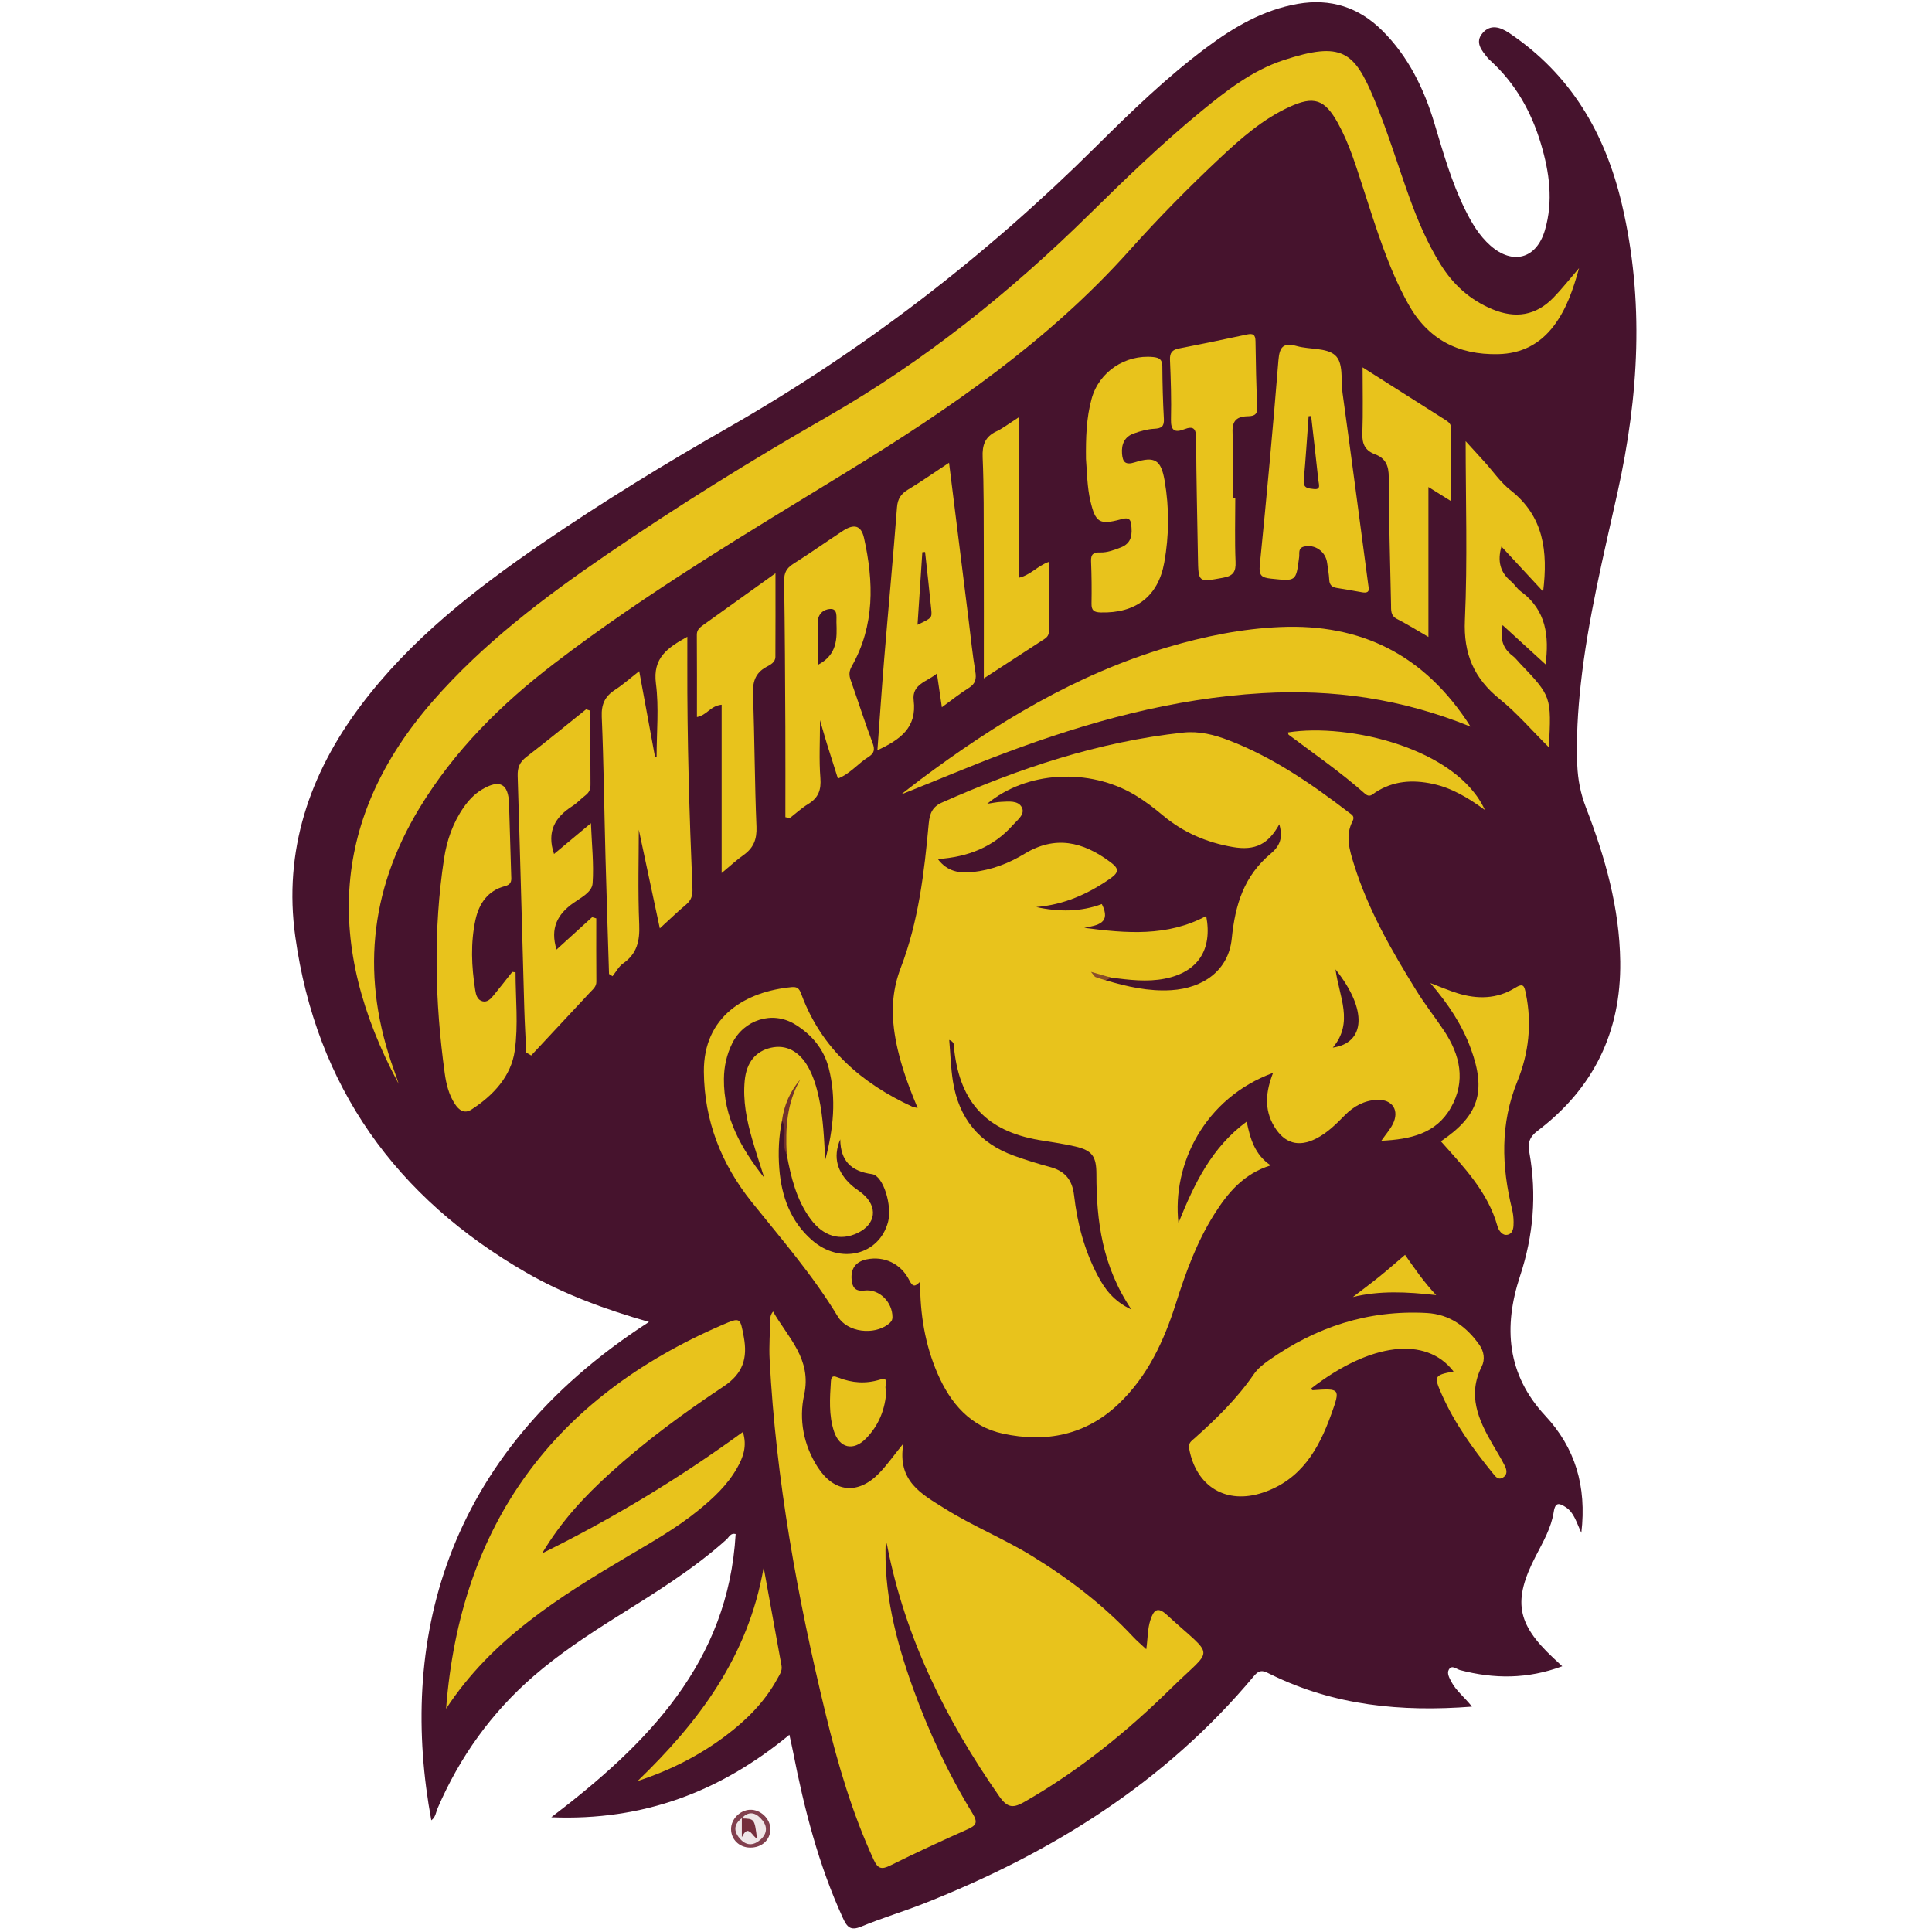 <?xml version="1.0" encoding="UTF-8"?>
<svg width="200px" height="200px" viewBox="0 0 200 200" version="1.1" xmlns="http://www.w3.org/2000/svg" xmlns:xlink="http://www.w3.org/1999/xlink">
    <!-- Generator: Sketch 51.3 (57544) - http://www.bohemiancoding.com/sketch -->
    <title>central-st-oh</title>
    <desc>Created with Sketch.</desc>
    <defs></defs>
    <g id="central-st-oh" stroke="none" stroke-width="1" fill="none" fill-rule="evenodd">
        <g id="central-st-oh_BGL" transform="translate(30, 0)">
            <g id="central-st-oh" transform="translate(0.042, 0)">
                <g fill-rule="nonzero" id="g10">
                    <g transform="translate(69.791, 99.968) scale(-1, 1) rotate(-180) translate(-69.791, -99.968) translate(-0, 0.203)">
                        <g id="g12" transform="translate(0.206, 0.088)">
                            <path d="M36.931,62.794 C32.415,64.098 28.184,65.632 24.27,67.884 C10.751,75.661 2.485,87.154 0.322,102.685 C-0.915,111.559 1.763,119.515 7.103,126.617 C12.237,133.445 18.869,138.606 25.84,143.381 C32.097,147.668 38.567,151.626 45.146,155.386 C59.133,163.378 71.757,173.104 83.179,184.448 C86.824,188.066 90.524,191.655 94.657,194.733 C97.496,196.848 100.524,198.626 104.098,199.246 C107.491,199.834 110.403,198.898 112.827,196.496 C115.536,193.813 117.157,190.483 118.24,186.884 C119.155,183.841 120.013,180.783 121.431,177.922 C122.107,176.555 122.877,175.25 124.034,174.227 C126.343,172.184 128.804,172.843 129.678,175.807 C130.568,178.823 130.145,181.828 129.263,184.775 C128.279,188.064 126.645,190.98 124.085,193.326 C123.977,193.425 123.864,193.522 123.772,193.635 C123.149,194.408 122.392,195.248 123.225,196.219 C124.053,197.184 125.077,196.839 126.001,196.217 C132.347,191.945 135.912,185.875 137.642,178.532 C139.997,168.536 139.402,158.627 137.204,148.7 C135.744,142.111 134.127,135.547 133.391,128.817 C133.087,126.04 132.918,123.256 133.029,120.46 C133.09,118.937 133.373,117.487 133.93,116.045 C135.911,110.911 137.407,105.662 137.478,100.092 C137.57,92.821 134.715,86.987 128.948,82.604 C128.07,81.937 127.891,81.352 128.078,80.298 C128.844,75.982 128.494,71.744 127.109,67.556 C125.369,62.292 125.733,57.364 129.729,53.074 C132.802,49.772 134.019,45.818 133.452,40.969 C132.929,42.081 132.696,43.057 131.861,43.606 C131.237,44.016 130.762,44.231 130.597,43.153 C130.342,41.486 129.492,40.032 128.73,38.557 C126.349,33.947 126.75,31.583 130.527,28.035 C130.803,27.776 131.082,27.52 131.475,27.154 C127.889,25.818 124.414,25.831 120.893,26.757 C120.517,26.856 120.048,27.339 119.736,26.808 C119.515,26.432 119.779,25.966 119.988,25.564 C120.486,24.609 121.359,23.956 122.129,22.974 C114.793,22.407 107.844,23.087 101.298,26.314 C100.67,26.624 100.221,26.934 99.573,26.156 C90.373,15.125 78.599,7.802 65.384,2.589 C63.247,1.746 61.035,1.091 58.917,0.208 C57.793,-0.261 57.437,0.153 57.005,1.098 C54.48,6.607 52.999,12.42 51.841,18.334 C51.74,18.853 51.62,19.368 51.47,20.06 C44.365,14.2 36.392,11.131 26.819,11.521 C36.84,19.15 45.143,27.586 45.906,40.845 C45.371,40.977 45.218,40.511 44.957,40.277 C41.44,37.122 37.426,34.677 33.45,32.178 C30.507,30.328 27.613,28.408 24.98,26.124 C20.619,22.341 17.348,17.768 15.062,12.473 C14.879,12.048 14.849,11.518 14.402,11.207 C11.077,29.17 15.29,48.848 36.931,62.794" id="path14" fill="#46132D"></path>
                            <path d="M49.5,10.31 C49.509,9.18 48.611,8.359 47.389,8.38 C46.269,8.399 45.426,9.23 45.431,10.309 C45.436,11.327 46.352,12.26 47.386,12.299 C48.471,12.341 49.491,11.381 49.5,10.31" id="path16" fill="#81404E"></path>
                            <path d="M112.747,81.554 C113.227,82.241 113.646,82.717 113.926,83.264 C114.652,84.687 113.906,85.851 112.323,85.789 C110.985,85.736 109.887,85.129 108.962,84.189 C108.067,83.28 107.167,82.379 106.014,81.789 C104.18,80.85 102.712,81.275 101.65,83.052 C100.578,84.845 100.799,86.688 101.541,88.585 C94.433,85.974 91.071,79.106 91.745,73.043 C93.405,77.151 95.179,80.859 98.809,83.537 C99.178,81.747 99.643,80.126 101.289,79.005 C98.466,78.128 96.845,76.149 95.451,73.943 C93.632,71.065 92.489,67.892 91.464,64.665 C90.236,60.802 88.554,57.179 85.562,54.323 C82.151,51.069 78.034,50.275 73.579,51.233 C70.196,51.961 68.147,54.379 66.814,57.438 C65.505,60.443 64.994,63.615 65.001,66.968 C64.516,66.485 64.266,66.351 63.884,67.112 C63.005,68.862 61.261,69.635 59.484,69.279 C58.334,69.049 57.808,68.312 57.913,67.172 C57.982,66.418 58.26,65.928 59.236,66.05 C60.769,66.243 62.143,64.851 62.139,63.298 C62.138,62.952 61.973,62.774 61.733,62.583 C60.23,61.392 57.474,61.715 56.486,63.354 C53.918,67.608 50.674,71.342 47.583,75.196 C44.414,79.149 42.654,83.631 42.616,88.706 C42.572,94.449 46.947,97.024 51.752,97.464 C52.419,97.526 52.558,97.125 52.74,96.638 C54.824,91.067 58.944,87.505 64.203,85.078 C64.321,85.024 64.459,85.015 64.746,84.948 C63.6,87.658 62.666,90.305 62.298,93.123 C62.013,95.303 62.204,97.389 62.999,99.462 C64.84,104.264 65.431,109.328 65.895,114.401 C65.991,115.449 66.288,116.132 67.261,116.564 C75.259,120.122 83.492,122.866 92.246,123.809 C93.891,123.986 95.463,123.584 96.98,122.999 C101.551,121.238 105.533,118.49 109.388,115.535 C109.68,115.311 110.044,115.159 109.761,114.616 C108.991,113.134 109.46,111.637 109.908,110.193 C111.37,105.479 113.811,101.236 116.391,97.073 C117.266,95.662 118.3,94.351 119.224,92.969 C120.917,90.434 121.519,87.726 119.933,84.956 C118.403,82.285 115.762,81.701 112.747,81.554" id="path18" fill="#E8C31C"></path>
                            <path d="M61.448,40.167 C61.2,34.878 62.487,29.824 64.269,24.878 C65.898,20.359 67.928,16.015 70.431,11.914 C71.021,10.947 70.787,10.666 69.892,10.267 C67.213,9.073 64.548,7.841 61.922,6.535 C61.015,6.083 60.631,6.178 60.193,7.128 C57.971,11.952 56.486,17.018 55.24,22.154 C52.305,34.248 50.075,46.461 49.424,58.917 C49.35,60.33 49.464,61.752 49.501,63.17 C49.508,63.398 49.57,63.624 49.779,63.877 C51.322,61.163 53.815,58.966 52.996,55.24 C52.437,52.696 52.931,50.056 54.395,47.774 C56.098,45.12 58.585,44.885 60.771,47.151 C61.571,47.979 62.237,48.935 63.272,50.213 C62.59,46.303 65.186,44.966 67.537,43.49 C70.437,41.668 73.626,40.385 76.555,38.587 C80.423,36.213 83.972,33.503 87.064,30.187 C87.426,29.799 87.836,29.457 88.414,28.915 C88.578,30.051 88.541,31.018 88.836,31.927 C89.16,32.929 89.546,33.391 90.522,32.495 C95.583,27.845 95.446,29.267 90.99,24.879 C86.417,20.376 81.436,16.34 75.83,13.131 C74.684,12.476 74.076,12.425 73.19,13.697 C67.671,21.614 63.459,30.086 61.596,39.625 C61.56,39.808 61.498,39.986 61.448,40.167" id="path20" fill="#E8C31C"></path>
                            <path d="M11.021,87.445 C3.284,101.834 4.079,115.08 14.576,127.087 C19.779,133.038 26.015,137.76 32.494,142.192 C39.931,147.278 47.587,152.035 55.397,156.508 C65.422,162.251 74.307,169.381 82.509,177.449 C86.244,181.123 90.011,184.77 94.066,188.097 C96.684,190.246 99.371,192.352 102.626,193.42 C108.684,195.407 109.948,194.318 112.005,189.386 C113.379,186.095 114.41,182.662 115.619,179.301 C116.498,176.857 117.507,174.471 118.89,172.258 C120.198,170.163 121.931,168.595 124.238,167.634 C126.637,166.634 128.746,166.969 130.556,168.827 C131.434,169.728 132.213,170.726 133.215,171.888 C132.584,169.612 131.902,167.646 130.622,165.942 C129.177,164.02 127.252,163.032 124.831,162.983 C120.698,162.898 117.566,164.506 115.522,168.196 C113.441,171.954 112.216,176.029 110.898,180.075 C110.14,182.401 109.442,184.754 108.249,186.907 C106.881,189.376 105.768,189.745 103.211,188.569 C100.503,187.325 98.287,185.387 96.139,183.377 C92.847,180.297 89.682,177.083 86.68,173.727 C78.286,164.342 68.075,157.326 57.432,150.805 C47.127,144.492 36.726,138.312 27.107,130.947 C21.62,126.746 16.79,121.952 13.174,115.993 C7.919,107.332 7.11,98.281 10.561,88.801 C10.724,88.353 10.868,87.898 11.021,87.445" id="path22" fill="#E8C31C"></path>
                            <path d="M15.932,22.756 C17.394,41.826 27.082,54.949 44.509,62.483 C46.408,63.303 46.374,63.268 46.751,61.233 C47.154,59.057 46.673,57.454 44.67,56.126 C40.555,53.395 36.566,50.466 32.898,47.135 C30.295,44.77 27.892,42.234 25.873,38.845 C33.344,42.53 40.111,46.649 46.656,51.408 C47.114,49.94 46.687,48.792 46.056,47.68 C45.047,45.901 43.575,44.541 42.012,43.271 C39.801,41.474 37.331,40.069 34.889,38.626 C27.711,34.382 20.661,29.99 15.932,22.756" id="path24" fill="#E8C31C"></path>
                            <path d="M121.985,124.423 C114.836,127.333 107.742,128.314 100.42,127.889 C91.188,127.354 82.403,124.926 73.8,121.701 C70.194,120.35 66.658,118.831 63.035,117.405 C63.695,117.915 64.349,118.432 65.016,118.932 C72.853,124.8 81.137,129.833 90.613,132.643 C94.427,133.774 98.319,134.566 102.287,134.736 C110.625,135.095 117.215,131.905 121.985,124.423" id="path26" fill="#E8C31C"></path>
                            <path d="M120.226,57.668 C117.379,61.358 111.627,60.669 105.472,55.9 C105.525,55.841 105.583,55.727 105.632,55.73 C108.495,55.93 108.527,55.92 107.559,53.224 C106.266,49.617 104.434,46.454 100.502,45.136 C96.701,43.862 93.591,45.729 92.856,49.665 C92.743,50.27 93.081,50.462 93.385,50.733 C95.658,52.754 97.821,54.868 99.555,57.395 C99.932,57.945 100.495,58.399 101.049,58.791 C105.959,62.267 111.387,64.061 117.445,63.725 C119.836,63.592 121.559,62.31 122.895,60.426 C123.382,59.739 123.499,58.898 123.138,58.182 C121.652,55.232 122.783,52.687 124.241,50.167 C124.68,49.407 125.154,48.664 125.541,47.878 C125.729,47.495 125.832,46.989 125.348,46.696 C124.822,46.379 124.549,46.818 124.273,47.156 C122.228,49.666 120.343,52.282 119.019,55.258 C118.159,57.191 118.214,57.287 120.226,57.668" id="path28" fill="#E8C31C"></path>
                            <path d="M35.924,130.166 C36.497,127.054 37.026,124.179 37.556,121.303 C37.611,121.305 37.667,121.307 37.723,121.309 C37.723,123.834 37.976,126.393 37.654,128.877 C37.308,131.548 38.844,132.583 40.905,133.73 C40.905,132.663 40.907,131.755 40.904,130.847 C40.881,123.114 41.112,115.387 41.435,107.662 C41.464,106.96 41.32,106.459 40.774,106.002 C39.884,105.257 39.05,104.446 38.057,103.54 C37.244,107.353 36.474,110.965 35.88,113.753 C35.88,111.006 35.778,107.467 35.924,103.939 C35.994,102.234 35.694,100.916 34.252,99.907 C33.801,99.592 33.518,99.036 33.159,98.59 C33.039,98.667 32.919,98.745 32.798,98.822 C32.675,102.854 32.54,106.885 32.432,110.918 C32.303,115.76 32.25,120.605 32.046,125.444 C31.992,126.735 32.371,127.557 33.416,128.233 C34.229,128.759 34.959,129.414 35.924,130.166" id="path30" fill="#E8C31C"></path>
                            <path d="M30.868,126.075 C30.868,123.536 30.855,120.998 30.88,118.46 C30.885,117.971 30.762,117.622 30.373,117.327 C29.906,116.972 29.506,116.52 29.015,116.206 C27.239,115.072 26.314,113.597 27.104,111.24 C28.302,112.239 29.502,113.24 30.926,114.427 C31.011,112.225 31.239,110.204 31.1,108.21 C31.034,107.269 29.879,106.719 29.107,106.169 C27.462,104.996 26.682,103.571 27.364,101.346 C28.604,102.475 29.825,103.585 31.046,104.696 C31.19,104.655 31.334,104.614 31.478,104.573 C31.478,102.392 31.465,100.211 31.487,98.03 C31.492,97.505 31.144,97.251 30.85,96.935 C28.814,94.751 26.777,92.568 24.741,90.384 C24.57,90.484 24.4,90.584 24.229,90.684 C24.16,92.202 24.069,93.719 24.026,95.237 C23.797,103.263 23.593,111.289 23.341,119.313 C23.314,120.184 23.548,120.756 24.245,121.291 C26.332,122.894 28.366,124.567 30.42,126.213 C30.57,126.167 30.719,126.121 30.868,126.075" id="path32" fill="#E8C31C"></path>
                            <path d="M51.054,115.052 C51.054,118.159 51.066,121.267 51.051,124.375 C51.026,129.416 51.004,134.458 50.926,139.499 C50.913,140.338 51.167,140.83 51.869,141.273 C53.605,142.369 55.282,143.562 57.001,144.687 C58.15,145.439 58.901,145.279 59.197,143.949 C60.204,139.422 60.321,134.921 57.947,130.71 C57.635,130.157 57.627,129.773 57.815,129.24 C58.58,127.072 59.275,124.88 60.083,122.729 C60.339,122.048 60.253,121.664 59.662,121.292 C58.566,120.602 57.739,119.53 56.493,119.049 C56.112,120.251 55.725,121.452 55.351,122.658 C55.127,123.381 54.925,124.111 54.64,125.091 C54.64,122.892 54.53,120.991 54.678,119.109 C54.774,117.884 54.482,117.065 53.438,116.428 C52.749,116.007 52.144,115.449 51.501,114.952 C51.352,114.985 51.203,115.019 51.054,115.052" id="path34" fill="#E8C31C"></path>
                            <path d="M111.428,138.87 C111.541,138.35 111.237,138.248 110.759,138.332 C109.892,138.483 109.026,138.643 108.157,138.778 C107.657,138.855 107.38,139.072 107.355,139.624 C107.329,140.208 107.212,140.788 107.139,141.37 C106.989,142.555 105.859,143.341 104.737,143.061 C104.109,142.904 104.29,142.374 104.241,141.991 C103.918,139.426 103.933,139.474 101.324,139.746 C100.341,139.849 100.058,140.078 100.166,141.152 C100.873,148.207 101.527,155.267 102.094,162.334 C102.209,163.779 102.62,164.202 104.025,163.813 C105.337,163.45 107.038,163.661 107.941,162.888 C108.864,162.098 108.543,160.329 108.728,158.988 C109.64,152.402 110.5,145.809 111.379,139.218 C111.392,139.121 111.406,139.025 111.428,138.87" id="path36" fill="#E8C31C"></path>
                            <path d="M23.122,98.994 C23.122,96.283 23.419,93.529 23.039,90.873 C22.659,88.225 20.82,86.251 18.563,84.791 C17.821,84.311 17.264,84.718 16.845,85.358 C16.212,86.323 15.944,87.431 15.791,88.54 C14.772,95.943 14.594,103.357 15.721,110.764 C16.009,112.656 16.638,114.467 17.751,116.067 C18.258,116.796 18.857,117.439 19.625,117.902 C21.471,119.016 22.388,118.534 22.448,116.433 C22.518,113.987 22.598,111.543 22.669,109.097 C22.684,108.575 22.795,108.111 22.002,107.904 C20.264,107.451 19.341,106.113 18.977,104.447 C18.45,102.03 18.562,99.583 18.947,97.151 C19.023,96.671 19.151,96.135 19.703,95.993 C20.188,95.867 20.535,96.231 20.816,96.569 C21.486,97.378 22.127,98.211 22.78,99.034 C22.894,99.02 23.008,99.007 23.122,98.994" id="path38" fill="#E8C31C"></path>
                            <path d="M67.997,151.743 C68.696,146.122 69.365,140.744 70.036,135.366 C70.253,133.62 70.426,131.867 70.717,130.133 C70.846,129.357 70.732,128.86 70.034,128.427 C69.13,127.866 68.298,127.19 67.254,126.432 C67.078,127.634 66.926,128.663 66.741,129.922 C65.712,129.064 64.13,128.827 64.336,127.142 C64.682,124.313 62.936,123.074 60.58,121.98 C60.82,125.217 61.029,128.355 61.288,131.489 C61.719,136.701 62.208,141.908 62.609,147.122 C62.677,148.014 63.018,148.52 63.754,148.964 C65.127,149.791 66.442,150.716 67.997,151.743" id="path40" fill="#E8C31C"></path>
                            <path d="M129.748,130.869 C128.294,132.197 126.797,133.566 125.3,134.933 C125.057,133.768 125.169,132.625 126.335,131.757 C126.607,131.556 126.816,131.271 127.052,131.023 C130.362,127.55 130.362,127.55 130.091,122.282 C128.324,124.037 126.799,125.82 125.005,127.271 C122.335,129.43 121.24,131.953 121.398,135.466 C121.677,141.665 121.476,147.885 121.476,153.974 C121.969,153.433 122.705,152.628 123.437,151.82 C124.324,150.841 125.089,149.706 126.114,148.904 C129.573,146.201 130.004,142.562 129.496,138.41 C128.039,139.983 126.64,141.492 125.179,143.069 C124.755,141.564 125.038,140.41 126.16,139.476 C126.533,139.165 126.791,138.708 127.18,138.425 C129.852,136.481 130.118,133.745 129.748,130.869" id="path42" fill="#E8C31C"></path>
                            <path d="M82.173,152.135 C82.15,154.316 82.207,156.372 82.757,158.368 C83.53,161.17 86.25,162.964 89.131,162.683 C89.792,162.618 90.072,162.405 90.077,161.707 C90.089,159.899 90.136,158.089 90.236,156.284 C90.279,155.499 89.992,155.297 89.246,155.258 C88.528,155.221 87.8,155.015 87.117,154.771 C86.157,154.429 85.827,153.654 85.905,152.667 C85.973,151.792 86.269,151.484 87.229,151.787 C89.314,152.446 89.946,152.033 90.319,149.859 C90.802,147.041 90.782,144.205 90.274,141.396 C89.643,137.905 87.317,136.149 83.698,136.244 C83.015,136.263 82.734,136.438 82.746,137.153 C82.771,138.619 82.759,140.087 82.698,141.552 C82.668,142.284 82.962,142.479 83.638,142.457 C84.379,142.433 85.072,142.707 85.761,142.968 C86.946,143.418 86.974,144.377 86.847,145.393 C86.758,146.103 86.322,146.032 85.77,145.882 C83.579,145.287 83.155,145.559 82.639,147.743 C82.288,149.229 82.285,150.748 82.173,152.135" id="path44" fill="#E8C31C"></path>
                            <path d="M110.808,161.615 C113.707,159.774 116.578,157.951 119.449,156.128 C119.751,155.936 119.974,155.705 119.973,155.311 C119.969,152.843 119.971,150.375 119.971,147.764 C119.159,148.271 118.427,148.728 117.622,149.23 C117.622,144.033 117.622,138.914 117.622,133.708 C116.551,134.327 115.489,134.996 114.376,135.565 C113.686,135.918 113.764,136.48 113.752,137.059 C113.664,141.457 113.526,145.857 113.517,150.256 C113.515,151.443 113.184,152.213 112.088,152.621 C111.079,152.996 110.746,153.685 110.784,154.764 C110.863,156.986 110.808,159.213 110.808,161.615" id="path46" fill="#E8C31C"></path>
                            <path d="M97.628,148.094 C97.628,145.894 97.565,143.69 97.656,141.493 C97.698,140.465 97.427,140.033 96.381,139.842 C93.796,139.369 93.807,139.316 93.763,141.936 C93.695,146.044 93.59,150.153 93.575,154.262 C93.571,155.295 93.29,155.574 92.332,155.202 C91.365,154.826 90.943,155.078 90.971,156.22 C91.021,158.272 90.956,160.33 90.869,162.382 C90.837,163.122 91.093,163.434 91.792,163.57 C94.143,164.029 96.489,164.512 98.831,165.016 C99.464,165.152 99.713,165.011 99.721,164.323 C99.749,162.024 99.801,159.725 99.9,157.428 C99.936,156.593 99.387,156.569 98.861,156.552 C97.613,156.51 97.277,155.935 97.35,154.696 C97.479,152.503 97.386,150.296 97.386,148.094 C97.467,148.094 97.547,148.094 97.628,148.094" id="path48" fill="#E8C31C"></path>
                            <path d="M44.456,109.268 C44.456,115.333 44.456,120.98 44.456,126.693 C43.292,126.582 42.935,125.604 41.898,125.417 C41.898,128.298 41.909,131.112 41.888,133.926 C41.884,134.465 42.214,134.704 42.571,134.961 C44.951,136.666 47.332,138.37 50.029,140.302 C50.029,137.234 50.039,134.439 50.021,131.645 C50.017,131.071 49.486,130.822 49.086,130.605 C47.894,129.956 47.653,128.999 47.703,127.7 C47.877,123.158 47.871,118.609 48.062,114.067 C48.118,112.743 47.746,111.846 46.697,111.112 C46.039,110.653 45.45,110.094 44.456,109.268" id="path50" fill="#E8C31C"></path>
                            <path d="M118.911,81.497 C122.836,84.157 123.635,86.64 122.013,91.084 C121.118,93.537 119.7,95.688 117.822,97.877 C118.928,97.46 119.761,97.097 120.623,96.829 C122.672,96.193 124.711,96.218 126.571,97.369 C127.479,97.932 127.548,97.565 127.709,96.785 C128.354,93.659 128.004,90.595 126.828,87.705 C125.041,83.316 125.187,78.929 126.281,74.461 C126.385,74.04 126.435,73.596 126.439,73.162 C126.444,72.622 126.425,71.956 125.804,71.822 C125.273,71.708 124.893,72.269 124.77,72.705 C123.772,76.27 121.275,78.838 118.911,81.497" id="path52" fill="#E8C31C"></path>
                            <path d="M75.2,156.437 C75.2,150.703 75.2,145.326 75.2,139.833 C76.443,140.111 77.125,141.055 78.332,141.486 C78.332,138.995 78.326,136.666 78.339,134.338 C78.341,133.947 78.185,133.702 77.872,133.499 C75.915,132.232 73.962,130.957 71.597,129.417 C71.597,134.154 71.608,138.531 71.593,142.907 C71.583,146.038 71.608,149.172 71.476,152.298 C71.422,153.578 71.719,154.432 72.904,154.991 C73.593,155.317 74.206,155.802 75.2,156.437" id="path54" fill="#E8C31C"></path>
                            <path d="M48.807,37.383 C49.475,33.71 50.071,30.454 50.657,27.196 C50.751,26.673 50.439,26.256 50.208,25.832 C48.917,23.471 47.059,21.614 44.937,20.008 C42.163,17.909 39.098,16.363 35.763,15.278 C42.047,21.355 47.186,28.082 48.807,37.383" id="path56" fill="#E8C31C"></path>
                            <path d="M103.091,123.827 C109.343,124.822 120.555,122.185 123.469,115.792 C121.744,117.058 120.047,118.075 118.07,118.5 C115.991,118.948 113.992,118.824 112.151,117.63 C111.804,117.405 111.548,117.044 111.036,117.497 C108.548,119.701 105.811,121.59 103.157,123.581 C103.104,123.622 103.112,123.743 103.091,123.827" id="path58" fill="#E8C31C"></path>
                            <path d="M61.513,55.763 C61.408,53.766 60.727,52.071 59.369,50.702 C58.084,49.406 56.669,49.735 56.097,51.443 C55.527,53.146 55.66,54.913 55.768,56.669 C55.807,57.309 56.139,57.188 56.559,57.026 C57.96,56.485 59.346,56.366 60.843,56.826 C61.981,57.176 61.161,56.031 61.513,55.763" id="path60" fill="#E8C31C"></path>
                            <path d="M109.803,65.377 C110.727,66.087 111.665,66.781 112.572,67.513 C113.444,68.218 114.284,68.962 115.202,69.743 C116.156,68.396 117.086,66.994 118.427,65.575 C115.373,65.918 112.584,66.057 109.803,65.377" id="path62" fill="#E8C31C"></path>
                            <path d="M46.523,11.399 C47.351,12.311 48.11,11.927 48.704,11.172 C49.206,10.534 49.158,9.82 48.499,9.225 C47.809,8.604 47.084,8.537 46.438,9.209 C45.736,9.94 45.604,10.729 46.546,11.422 C46.989,10.942 46.77,9.854 47.857,9.999 C47.863,10.872 47.075,11.023 46.523,11.399" id="path64" fill="#EFE7E8"></path>
                            <path d="M84.788,98.439 C86.634,98.213 88.471,97.967 90.338,98.335 C93.723,99.002 95.291,101.298 94.618,104.82 C90.609,102.668 86.358,103.021 81.989,103.597 C83.392,103.859 84.805,104.074 83.814,106.055 C81.612,105.236 79.337,105.235 77.023,105.749 C79.877,105.984 82.355,107.079 84.671,108.687 C85.698,109.401 85.532,109.784 84.647,110.438 C81.847,112.51 78.989,113.196 75.804,111.257 C74.167,110.26 72.369,109.575 70.44,109.369 C69.096,109.225 67.824,109.4 66.836,110.715 C69.95,110.928 72.582,111.949 74.601,114.232 C75.065,114.756 75.9,115.345 75.531,116.065 C75.155,116.801 74.164,116.671 73.384,116.636 C72.918,116.615 72.455,116.51 71.947,116.436 C75.987,119.812 82.495,120.198 87.273,117.326 C88.274,116.724 89.216,116.005 90.112,115.252 C92.233,113.47 94.679,112.422 97.378,111.959 C99.703,111.56 101.052,112.26 102.191,114.322 C102.476,113.227 102.492,112.275 101.32,111.294 C98.512,108.947 97.62,105.997 97.263,102.478 C96.931,99.198 94.321,97.354 91.011,97.145 C88.671,96.998 86.44,97.504 84.226,98.162 C84.193,98.701 84.537,98.476 84.788,98.439" id="path66" fill="#46132D"></path>
                            <path d="M86.881,64.08 C84.99,64.972 84.098,66.24 83.365,67.634 C82.005,70.22 81.27,73.018 80.941,75.891 C80.749,77.566 79.96,78.439 78.408,78.85 C77.181,79.175 75.967,79.561 74.771,79.985 C71.117,81.283 69.004,83.897 68.4,87.7 C68.179,89.09 68.143,90.509 68.016,91.994 C68.665,91.738 68.496,91.275 68.536,90.928 C69.165,85.486 71.914,82.563 77.298,81.633 C78.551,81.417 79.815,81.254 81.051,80.966 C82.829,80.552 83.252,79.933 83.252,78.082 C83.252,73.243 83.858,68.552 86.881,64.08" id="path68" fill="#43132C"></path>
                            <path d="M48.863,77.727 C46.479,80.749 44.65,83.981 44.692,87.96 C44.705,89.253 44.977,90.481 45.551,91.64 C46.764,94.09 49.705,95.03 52.025,93.622 C53.749,92.576 55.025,91.082 55.538,89.099 C56.365,85.907 56.019,82.73 55.183,79.573 C55.056,81.732 54.986,83.888 54.525,86.006 C54.285,87.112 53.972,88.186 53.419,89.176 C52.494,90.83 51.128,91.536 49.572,91.187 C47.98,90.831 47.03,89.673 46.846,87.798 C46.643,85.719 47.042,83.705 47.615,81.723 C48.002,80.383 48.445,79.059 48.863,77.727" id="path70" fill="#44132C"></path>
                            <path d="M51.192,80.156 C51.628,77.784 52.195,75.45 53.652,73.464 C54.988,71.643 56.74,71.15 58.527,72.004 C60.441,72.919 60.662,74.728 59.021,76.093 C58.646,76.405 58.214,76.655 57.858,76.986 C56.483,78.263 55.923,79.769 56.734,81.7 C56.765,79.465 57.864,78.393 60.021,78.099 C61.199,77.939 62.128,74.814 61.684,73.151 C60.765,69.71 56.734,68.709 53.809,71.264 C51.587,73.206 50.645,75.806 50.424,78.685 C50.296,80.35 50.368,82.014 50.706,83.657 C51.409,83.528 51.036,82.973 51.079,82.62 C51.181,81.805 50.987,80.971 51.192,80.156" id="path72" fill="#42132C"></path>
                            <path d="M108.003,99.298 C111.367,95.091 111.085,91.685 107.725,91.197 C109.926,93.811 108.375,96.471 108.003,99.298" id="path74" fill="#41132C"></path>
                            <path d="M51.192,80.156 C50.546,81.256 51.34,82.556 50.706,83.657 C50.922,85.253 51.541,86.672 52.611,87.918 C51.197,85.488 51.049,82.848 51.192,80.156" id="path76" fill="#73332D"></path>
                            <path d="M84.788,98.439 C84.6,98.346 84.413,98.254 84.226,98.162 C83.868,98.272 83.504,98.367 83.156,98.502 C83.047,98.545 82.98,98.697 82.689,99.042 C83.564,98.79 84.176,98.614 84.788,98.439" id="path78" fill="#8A4E2A"></path>
                            <path d="M54.423,130.823 C54.423,132.405 54.466,133.77 54.409,135.129 C54.368,136.086 55.007,136.568 55.689,136.607 C56.5,136.654 56.323,135.76 56.34,135.244 C56.395,133.591 56.478,131.891 54.423,130.823" id="path80" fill="#40122C"></path>
                            <path d="M105.481,156.578 C105.734,154.351 105.995,152.125 106.231,149.897 C106.271,149.522 106.536,148.912 105.732,149.024 C105.233,149.093 104.64,149.067 104.717,149.914 C104.917,152.127 105.057,154.344 105.221,156.559 C105.308,156.565 105.395,156.571 105.481,156.578" id="path82" fill="#40142C"></path>
                            <path d="M65.516,142.503 C65.731,140.522 65.96,138.542 66.154,136.559 C66.24,135.674 66.208,135.671 64.734,134.969 C64.902,137.511 65.067,139.997 65.232,142.483 C65.327,142.49 65.421,142.497 65.516,142.503" id="path84" fill="#44152D"></path>
                            <path d="M46.523,11.399 C47.86,11.37 47.86,11.37 48.113,9.347 C47.644,9.434 47.259,10.95 46.547,9.455 C46.547,10.111 46.547,10.766 46.547,11.422 C46.546,11.422 46.523,11.399 46.523,11.399" id="path86" fill="#742E3C"></path>
                        </g>
                    </g>
                </g>
            </g>
        </g>
    </g>
</svg>
